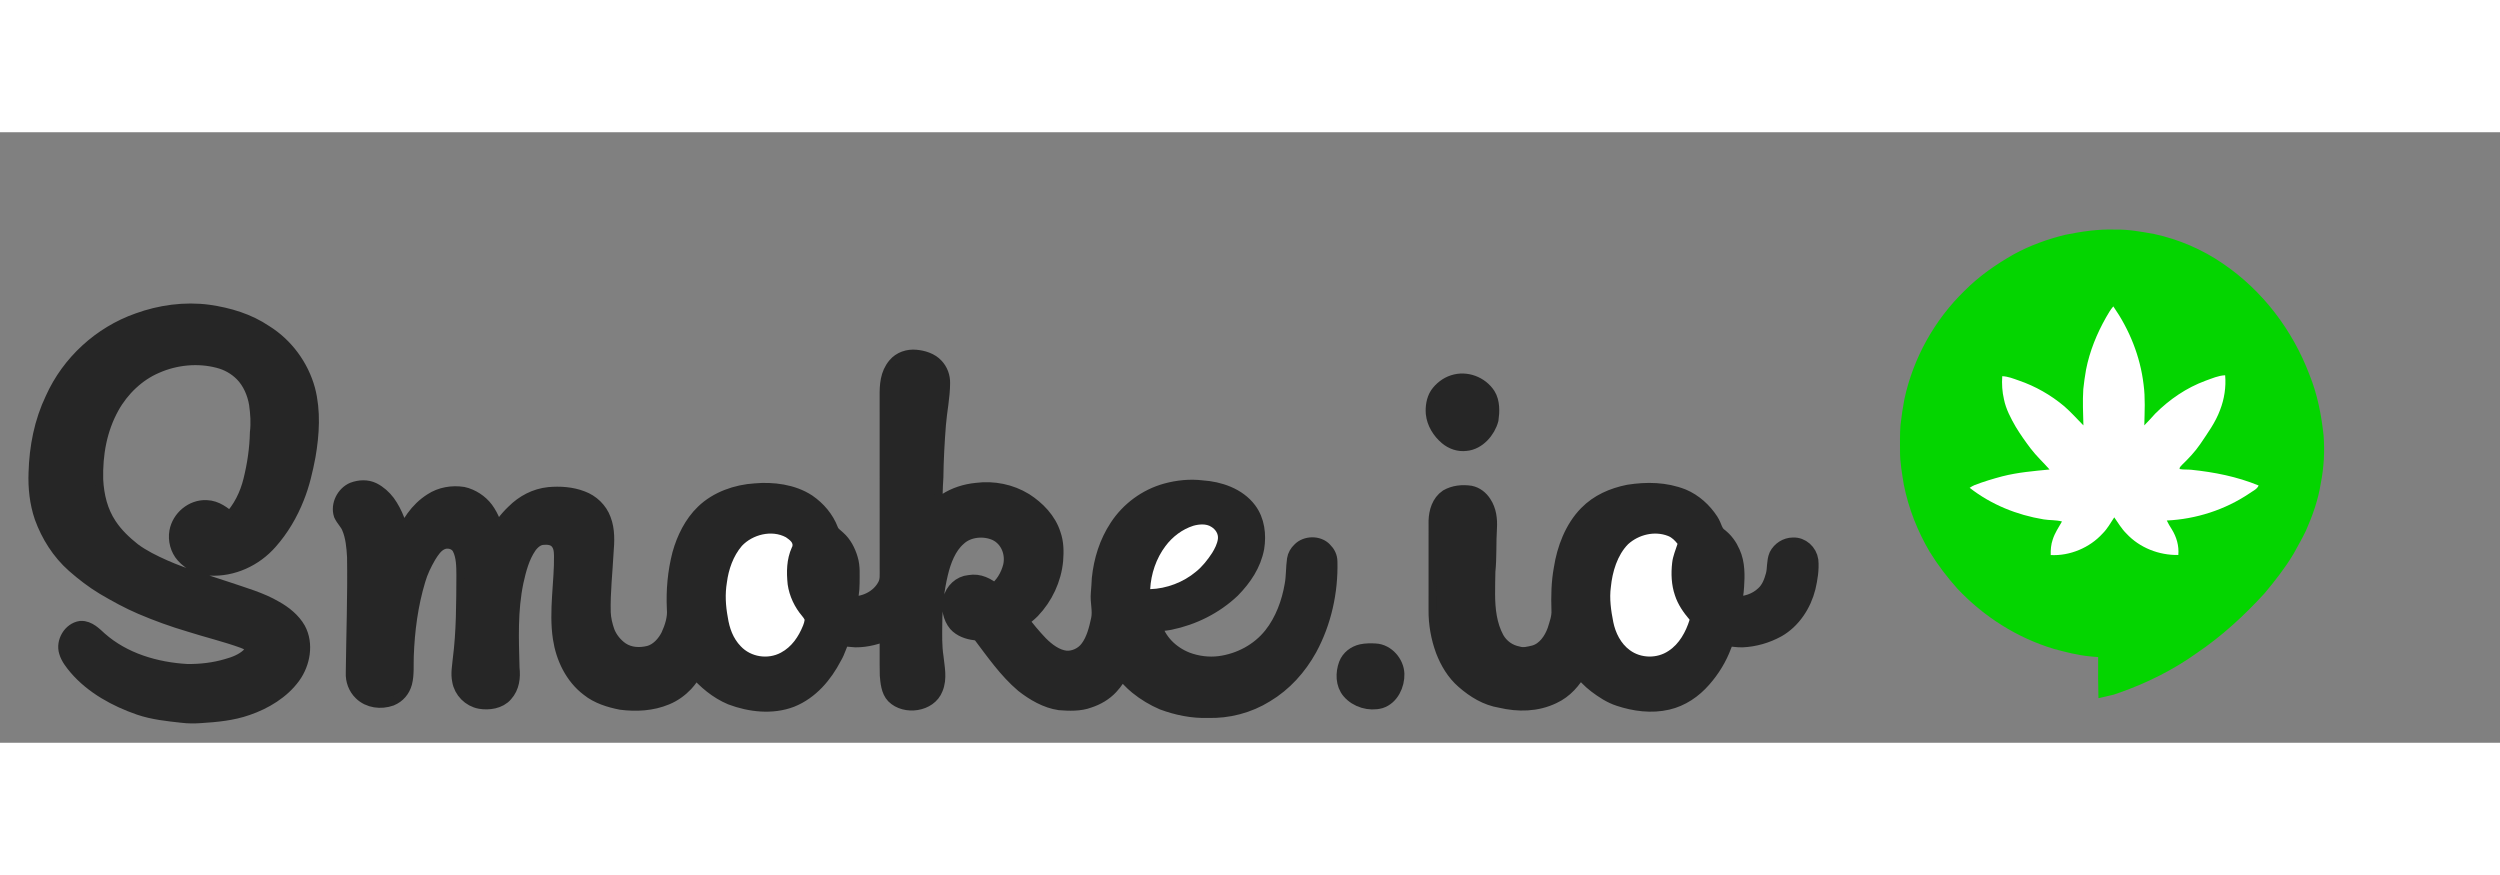 <?xml version="1.0" encoding="UTF-8" standalone="no"?>
<!DOCTYPE svg PUBLIC "-//W3C//DTD SVG 1.1//EN" "http://www.w3.org/Graphics/SVG/1.1/DTD/svg11.dtd">
<svg viewBox="0 0 2072 506" xmlns:xlink="http://www.w3.org/1999/xlink" height="35.0pt" width="100.0pt" xmlns="http://www.w3.org/2000/svg" version="1.1"><rect x="0" y="0" width="2072" height="506" fill="#808080" stroke="none"/><defs>
<!--<path d="M 0.00 0.00 L 2072.00 0.00 L 2072.00 506.00 L 0.00 506.00 L 0.00 0.00 Z" id="p0" />-->
<path d="M 1753.00 87.35 C 1763.58 87.09 1773.66 89.05 1784.03 90.87 C 1803.50 95.11 1822.12 103.02 1838.53 114.35 C 1870.25 135.80 1894.42 167.71 1907.89 203.44 C 1914.21 219.00 1917.35 235.34 1919.15 251.97 C 1920.10 264.63 1919.40 277.17 1916.93 289.63 C 1914.88 302.80 1910.50 315.25 1905.11 327.39 C 1902.13 333.83 1898.39 339.86 1895.07 346.16 C 1888.36 357.41 1880.14 367.81 1871.76 377.86 C 1855.20 395.89 1837.36 412.35 1817.03 426.09 C 1797.91 439.79 1776.48 450.45 1754.30 458.23 C 1751.47 459.34 1748.67 460.19 1745.69 460.83 C 1745.46 450.44 1745.73 440.05 1745.62 429.66 C 1741.49 428.00 1737.54 428.43 1732.96 427.78 C 1723.10 426.87 1713.72 424.38 1704.18 421.83 C 1674.80 412.99 1648.26 396.10 1627.24 373.82 C 1618.94 364.57 1611.48 354.72 1604.94 344.15 C 1595.26 327.61 1588.16 309.65 1584.43 290.83 C 1583.02 281.95 1581.32 272.90 1581.40 264.00 C 1581.42 257.12 1581.22 250.19 1581.77 243.33 C 1582.55 236.42 1583.57 229.49 1584.87 222.65 C 1591.91 189.89 1608.96 159.32 1633.03 136.01 C 1644.60 124.38 1657.81 115.23 1672.01 107.13 C 1684.90 100.06 1698.92 94.99 1713.17 91.50 C 1726.34 88.85 1739.53 86.87 1753.00 87.35 Z" id="p1" />
<path d="M 1751.51 144.33 C 1764.90 163.60 1773.84 185.71 1776.60 209.07 C 1778.12 220.13 1777.44 231.78 1777.21 242.93 C 1780.38 239.82 1783.25 236.45 1786.27 233.20 C 1798.14 221.37 1812.09 211.80 1827.87 205.97 C 1833.41 204.04 1838.24 201.71 1844.21 201.41 C 1845.05 211.17 1843.53 221.14 1839.97 230.25 C 1836.20 240.53 1829.58 249.51 1823.47 258.59 C 1819.19 264.88 1813.96 270.30 1808.54 275.60 C 1807.94 276.39 1805.74 278.07 1806.62 279.17 C 1809.65 279.76 1812.92 279.43 1816.01 279.73 C 1835.22 281.71 1854.01 285.40 1871.94 292.77 C 1870.78 295.88 1866.80 297.49 1864.23 299.39 C 1844.10 312.95 1820.04 320.66 1795.83 321.80 C 1796.99 324.33 1798.45 326.67 1799.94 329.01 C 1803.91 335.40 1806.09 342.80 1805.39 350.36 C 1789.41 350.68 1773.31 344.41 1762.38 332.62 C 1758.30 328.61 1755.56 323.81 1752.29 319.18 C 1749.20 323.85 1746.64 328.63 1742.61 332.61 C 1731.96 344.36 1715.47 351.28 1699.64 350.43 C 1699.51 346.03 1699.87 341.69 1701.31 337.51 C 1703.08 332.03 1706.13 327.55 1708.96 322.61 C 1703.93 321.26 1698.87 321.69 1693.79 320.87 C 1671.53 317.20 1650.30 308.63 1632.45 294.70 C 1633.71 293.90 1634.95 293.10 1636.33 292.53 C 1643.89 289.58 1651.65 287.27 1659.49 285.18 C 1672.44 281.88 1685.44 280.81 1698.68 279.52 C 1693.45 273.58 1687.73 268.37 1682.94 262.04 C 1678.59 256.30 1674.41 250.38 1670.68 244.22 C 1666.59 237.13 1662.48 229.41 1660.88 221.33 C 1659.40 215.04 1659.03 208.63 1659.46 202.19 C 1664.32 202.39 1668.59 204.16 1673.11 205.74 C 1686.90 210.45 1699.75 217.77 1710.90 227.15 C 1716.57 232.11 1721.56 237.71 1726.73 242.98 C 1726.46 233.02 1726.01 222.91 1726.63 212.95 C 1727.20 207.58 1727.95 202.10 1728.91 196.79 C 1731.93 181.44 1737.81 167.00 1745.51 153.42 C 1747.38 150.23 1749.06 147.13 1751.51 144.33 Z" id="p2" />
<path d="M 172.72 149.59 C 189.45 152.01 205.48 156.76 219.60 166.30 C 236.59 176.87 249.32 194.18 254.58 213.46 C 259.24 231.10 257.99 250.38 254.90 268.19 C 252.71 279.77 250.02 291.61 245.59 302.55 C 240.35 315.92 232.91 328.61 223.34 339.35 C 211.01 353.36 192.78 361.83 173.99 360.82 C 165.86 360.37 157.81 356.74 152.39 350.61 C 147.74 345.46 145.80 337.92 147.00 331.15 C 149.03 319.93 159.52 311.05 171.04 311.55 C 179.04 311.81 184.89 316.68 190.73 321.54 C 199.55 312.67 205.41 300.61 208.33 288.54 C 211.54 275.63 213.49 262.33 213.78 249.03 C 214.72 240.98 214.17 233.01 213.05 225.02 C 211.53 215.93 207.54 206.62 200.98 200.02 C 195.59 194.56 188.60 190.67 181.18 188.80 C 164.12 184.32 145.37 186.15 129.27 193.26 C 113.68 199.90 100.59 212.55 92.37 227.27 C 81.97 245.93 78.33 266.81 78.87 288.00 C 79.57 301.41 82.66 314.53 90.17 325.82 C 95.60 334.07 102.56 340.64 110.23 346.76 C 118.07 352.59 127.12 357.00 136.02 360.97 C 153.31 368.63 170.62 373.26 188.62 379.38 C 201.93 383.96 215.87 387.76 228.05 394.93 C 235.40 399.00 242.63 404.79 246.81 412.19 C 253.29 424.21 250.41 439.87 242.63 450.62 C 233.63 463.14 219.13 471.80 204.73 476.69 C 192.40 481.04 179.18 482.24 166.20 483.06 C 161.20 483.43 156.19 483.44 151.20 482.82 C 139.47 481.54 126.93 480.25 115.73 476.40 C 96.36 469.72 77.02 459.21 63.55 443.46 C 60.40 439.69 56.87 435.29 55.51 430.51 C 53.00 422.66 58.72 412.83 66.98 411.66 C 73.24 411.35 78.20 416.67 82.48 420.52 C 102.36 438.07 128.94 445.89 155.00 447.39 C 166.12 447.53 177.47 446.25 188.15 443.09 C 194.46 441.39 201.36 438.73 206.21 434.20 C 208.39 432.06 210.49 429.67 209.73 426.37 C 208.32 423.72 204.55 422.18 201.88 421.11 C 187.41 415.83 171.97 412.16 157.32 407.48 C 143.62 403.45 130.17 398.57 117.04 392.96 C 106.29 388.34 96.21 382.79 86.14 376.86 C 77.36 371.58 69.18 365.26 61.49 358.50 C 49.52 347.92 40.59 333.80 35.19 318.82 C 31.17 307.10 29.83 294.35 30.33 282.01 C 30.95 260.91 34.96 240.26 44.10 221.15 C 57.58 191.14 83.48 167.41 114.49 156.48 C 132.91 149.79 153.24 146.97 172.72 149.59 Z" id="p3" />
<path d="M 759.02 186.92 C 764.77 187.41 771.24 189.38 775.29 193.70 C 779.01 197.53 780.89 202.62 780.78 207.94 C 780.73 219.32 778.28 230.67 777.35 242.01 C 776.20 256.67 775.39 271.30 775.21 286.00 C 774.61 295.01 774.41 304.06 774.56 313.08 C 777.67 310.67 780.61 308.05 783.88 305.88 C 791.58 300.87 800.40 298.11 809.51 297.22 C 823.35 295.44 837.51 298.27 849.43 305.57 C 859.69 312.15 868.90 321.61 872.59 333.47 C 875.05 340.47 875.03 347.55 874.48 354.87 C 873.03 370.36 866.11 385.14 855.38 396.37 C 852.43 399.41 848.93 401.82 845.89 404.77 C 850.79 411.48 856.26 418.00 862.00 424.00 C 867.67 429.73 875.07 435.41 883.32 436.32 C 890.33 436.89 897.61 433.44 901.78 427.78 C 906.87 421.15 909.18 411.93 910.89 403.87 C 912.50 396.30 910.02 389.67 910.74 382.00 C 911.10 378.00 911.34 374.01 911.55 370.00 C 913.10 354.78 917.70 340.01 926.18 327.19 C 935.51 312.88 950.06 302.20 966.52 297.64 C 976.11 295.01 986.30 293.95 996.19 295.17 C 1010.46 296.07 1026.06 301.29 1034.91 313.15 C 1041.57 322.00 1042.88 333.75 1041.16 344.43 C 1038.55 358.22 1030.91 369.39 1021.28 379.28 C 1006.98 392.83 988.87 401.87 969.61 405.82 C 965.11 406.70 960.50 406.83 955.99 407.72 C 959.51 421.75 970.37 432.35 983.61 437.55 C 992.32 440.79 1001.71 441.98 1010.94 440.80 C 1027.65 438.53 1043.37 430.21 1053.92 416.93 C 1063.32 405.11 1068.88 389.98 1071.37 375.20 C 1072.67 368.20 1072.30 361.12 1073.31 354.11 C 1073.74 351.13 1075.31 348.53 1077.47 346.48 C 1082.48 341.14 1092.59 340.95 1097.58 346.41 C 1100.21 348.96 1101.80 352.25 1101.80 355.95 C 1102.42 380.74 1096.83 406.13 1084.93 427.95 C 1076.34 443.46 1064.31 456.88 1049.01 466.01 C 1034.78 474.86 1017.74 479.32 1001.00 478.75 C 988.37 479.19 975.59 476.53 963.79 472.16 C 956.26 468.93 948.98 464.56 942.62 459.38 C 937.99 455.70 933.95 450.94 929.81 446.64 C 926.50 450.89 924.12 455.46 920.34 459.35 C 915.48 464.62 909.27 468.21 902.50 470.45 C 895.06 473.32 886.11 472.96 878.28 472.36 C 867.31 470.81 856.74 464.60 848.14 457.84 C 834.34 446.14 823.58 430.58 812.73 416.23 C 811.63 414.58 809.60 414.75 807.85 414.35 C 802.36 413.73 796.37 411.60 792.60 407.39 C 788.10 401.98 786.55 394.03 788.25 387.26 C 790.03 380.11 795.94 374.28 803.45 373.64 C 811.58 372.20 818.07 375.83 824.22 380.69 C 831.26 375.94 835.84 367.96 837.94 359.88 C 840.54 348.83 835.75 336.64 825.18 331.81 C 815.41 327.50 802.17 328.67 794.23 336.23 C 785.99 343.35 781.62 354.98 779.15 365.31 C 775.84 378.91 774.36 393.02 774.30 407.00 C 774.20 416.44 773.94 425.66 775.35 435.03 C 776.24 443.55 778.40 452.67 774.93 460.88 C 770.06 473.79 750.23 476.35 740.97 467.01 C 736.89 462.82 736.28 455.55 735.83 450.02 C 735.57 438.12 735.83 426.19 735.71 414.28 C 727.10 417.81 718.38 420.32 708.99 420.25 C 705.35 420.09 701.74 419.52 698.12 419.19 C 695.29 424.26 694.10 429.95 691.04 434.94 C 683.27 449.90 671.82 463.47 655.84 469.90 C 639.93 476.04 621.65 473.86 605.99 467.98 C 594.43 463.13 584.88 454.98 576.69 445.62 C 573.66 449.37 571.25 453.51 567.97 456.96 C 563.48 461.70 558.07 465.55 552.03 468.04 C 540.23 472.97 527.35 473.60 514.79 472.02 C 505.44 470.19 495.46 467.12 487.96 461.05 C 474.82 451.19 467.25 435.22 464.87 419.24 C 461.46 397.07 466.16 372.49 465.82 350.99 C 465.76 346.29 465.20 341.76 461.68 338.32 C 458.29 335.17 453.63 334.96 449.25 335.39 C 444.54 336.01 440.78 339.37 438.14 343.13 C 432.19 351.89 429.57 362.10 427.28 372.30 C 422.26 396.47 423.31 419.55 423.92 444.00 C 424.79 451.72 423.95 459.57 418.55 465.56 C 413.72 471.25 404.97 472.44 398.01 471.24 C 389.62 469.73 382.76 462.81 381.37 454.40 C 380.14 448.45 381.34 443.12 381.88 437.10 C 384.90 413.59 384.78 390.66 384.92 367.00 C 384.87 359.74 384.83 351.18 381.43 344.58 C 378.65 338.90 371.07 336.93 365.56 339.62 C 360.80 341.77 357.60 346.65 354.94 350.95 C 351.28 357.25 348.01 363.97 346.00 370.99 C 339.86 391.33 337.03 412.81 336.28 434.01 C 335.97 441.14 336.73 449.28 334.94 456.19 C 333.31 462.06 329.52 466.54 323.86 468.87 C 315.63 471.76 306.02 470.66 299.59 464.41 C 295.18 460.16 292.95 454.14 293.25 448.05 C 293.61 415.99 294.79 384.11 294.30 351.99 C 293.86 343.82 293.06 334.88 289.77 327.28 C 288.16 323.38 284.93 320.50 283.19 316.73 C 280.69 309.04 285.40 299.80 292.76 296.71 C 298.03 294.76 304.00 294.38 309.15 296.92 C 313.79 299.24 317.81 302.89 320.95 307.00 C 327.57 316.18 330.90 326.46 333.39 337.38 C 338.93 324.68 345.86 313.35 357.79 305.75 C 365.42 300.73 374.74 299.17 383.69 300.55 C 390.87 302.14 397.96 306.73 402.35 312.63 C 407.31 319.41 410.30 327.43 411.06 335.79 C 414.49 327.97 419.89 320.94 426.05 315.07 C 433.85 307.21 443.87 301.90 454.96 300.76 C 463.99 299.93 473.66 300.57 482.19 303.88 C 490.14 306.75 496.91 313.21 499.79 321.21 C 503.07 329.74 502.63 339.05 501.89 347.99 C 501.03 364.77 499.08 381.12 499.51 398.03 C 499.73 403.52 501.06 409.00 502.87 414.17 C 505.20 420.17 509.57 425.53 514.86 429.18 C 521.86 433.82 530.37 434.16 538.32 432.15 C 545.54 430.08 551.11 423.87 554.38 417.34 C 557.52 410.53 560.07 402.57 559.36 394.99 C 558.62 379.73 560.00 364.45 563.83 349.65 C 567.37 337.03 573.56 324.30 583.11 315.12 C 594.36 304.22 610.56 298.59 625.99 297.66 C 640.51 296.37 657.00 298.42 669.42 306.58 C 677.78 312.30 684.57 320.24 688.20 329.76 C 689.38 333.00 691.91 334.48 694.30 336.72 C 699.29 341.07 702.52 347.41 704.37 353.67 C 706.40 360.10 705.73 367.27 705.77 374.04 C 705.87 379.86 704.44 385.44 704.22 391.22 C 715.84 392.21 728.38 386.40 733.87 375.83 C 736.33 371.32 735.65 366.94 735.74 362.00 C 735.70 314.33 735.75 266.67 735.71 219.00 C 735.64 209.72 736.04 200.70 742.29 193.28 C 746.34 188.39 752.82 186.33 759.02 186.92 Z" id="p4" />
<path d="M 1204.54 207.81 C 1215.03 204.33 1226.98 208.83 1232.94 218.00 C 1236.48 223.63 1236.27 231.62 1235.33 237.98 C 1232.93 247.13 1224.77 256.68 1214.83 257.48 C 1209.19 258.20 1203.69 256.24 1199.38 252.64 C 1193.54 247.75 1189.09 240.63 1188.35 232.95 C 1187.95 227.82 1188.77 222.00 1191.61 217.60 C 1194.72 213.11 1199.32 209.51 1204.54 207.81 Z" id="p5" />
<path d="M 1394.73 302.32 C 1404.16 306.30 1412.21 313.64 1417.73 322.19 C 1420.74 326.83 1420.82 331.58 1425.24 334.74 C 1429.94 338.40 1433.26 343.02 1435.63 348.45 C 1439.71 357.33 1439.46 367.38 1438.82 376.92 C 1438.62 381.79 1437.39 386.49 1437.45 391.39 C 1446.28 391.71 1455.32 388.96 1461.79 382.79 C 1466.34 378.68 1468.52 372.91 1470.09 367.14 C 1471.52 361.86 1470.67 355.76 1472.81 350.81 C 1475.36 345.93 1480.43 342.61 1486.00 342.56 C 1493.23 342.15 1499.39 347.95 1500.40 354.93 C 1501.10 362.26 1499.78 370.12 1498.13 377.26 C 1494.64 391.32 1485.90 404.85 1473.08 412.04 C 1464.16 416.92 1454.20 419.80 1444.04 420.26 C 1439.78 420.37 1435.48 419.52 1431.22 419.23 C 1430.19 421.28 1429.26 423.38 1428.45 425.53 C 1424.67 435.79 1418.78 445.35 1411.54 453.53 C 1403.74 462.47 1393.68 469.35 1382.02 472.05 C 1368.81 475.13 1354.74 473.27 1342.00 469.03 C 1335.04 466.79 1328.62 462.58 1322.82 458.18 C 1317.70 454.34 1313.70 449.67 1309.25 445.14 C 1303.83 454.44 1297.12 462.50 1287.15 467.10 C 1273.45 473.69 1258.40 473.87 1243.80 470.44 C 1232.07 468.55 1222.11 462.41 1213.29 454.72 C 1205.48 447.96 1200.19 439.01 1196.49 429.46 C 1192.57 418.81 1190.53 407.36 1190.65 396.00 C 1190.66 371.32 1190.65 346.63 1190.66 321.95 C 1190.92 314.61 1193.18 306.89 1199.54 302.54 C 1205.37 299.26 1212.02 298.62 1218.57 299.57 C 1223.24 300.52 1226.98 303.54 1229.53 307.48 C 1233.61 313.58 1234.42 320.82 1234.02 328.00 C 1233.23 339.95 1233.93 352.08 1232.72 363.96 C 1232.46 370.30 1232.57 376.65 1232.47 383.00 C 1232.53 395.73 1233.94 408.51 1240.07 419.87 C 1243.96 426.70 1250.33 431.22 1258.03 432.76 C 1262.76 434.16 1267.20 432.92 1271.87 431.79 C 1280.49 429.27 1286.11 421.11 1289.02 413.04 C 1290.73 407.48 1292.88 401.81 1292.50 396.03 C 1292.12 384.50 1292.33 373.04 1294.44 361.68 C 1296.97 345.34 1303.45 328.16 1315.19 316.19 C 1324.57 306.58 1336.68 301.39 1349.67 298.75 C 1364.98 296.36 1380.17 296.56 1394.73 302.32 Z" id="p6" />
<path d="M 1003.91 327.03 C 1007.37 329.10 1009.90 332.79 1009.41 336.97 C 1008.88 341.09 1006.80 345.13 1004.64 348.64 C 1000.91 354.32 996.55 359.95 991.21 364.22 C 980.80 372.99 966.85 378.27 953.28 378.69 C 953.95 365.97 958.26 353.16 965.96 342.97 C 971.71 335.26 979.82 329.09 989.01 326.16 C 993.64 324.85 999.69 324.26 1003.91 327.03 Z" id="p7" />
<path d="M 651.36 335.68 C 654.02 337.61 658.54 340.36 656.26 344.17 C 651.88 353.99 651.74 364.29 652.83 374.82 C 654.20 384.46 658.60 393.71 664.90 401.10 C 665.63 402.02 666.47 403.01 666.90 404.11 C 666.71 405.69 666.19 407.25 665.63 408.74 C 661.87 418.04 656.27 426.49 647.21 431.32 C 636.46 437.13 622.34 435.01 613.95 426.05 C 607.50 419.40 604.55 410.95 603.18 401.94 C 601.41 392.44 600.84 382.85 602.43 373.28 C 603.82 362.39 607.65 351.28 614.86 342.85 C 623.74 333.37 639.63 329.36 651.36 335.68 Z" id="p8" />
<path d="M 1382.47 334.60 C 1385.83 335.92 1388.14 338.38 1390.34 341.13 C 1388.71 346.40 1386.50 351.22 1385.90 356.77 C 1384.85 365.70 1385.23 375.30 1388.20 383.85 C 1390.69 391.54 1395.20 397.94 1400.35 404.06 C 1397.29 413.93 1391.79 424.13 1382.90 429.86 C 1373.40 436.32 1360.00 436.12 1350.77 429.24 C 1343.31 423.82 1338.89 414.87 1337.09 406.00 C 1335.23 396.62 1333.75 386.49 1335.08 376.96 C 1336.29 364.49 1340.37 350.51 1349.40 341.40 C 1358.15 333.48 1371.29 330.22 1382.47 334.60 Z" id="p9" />
<path d="M 1128.55 430.93 C 1132.29 430.14 1136.25 430.16 1140.05 430.39 C 1149.30 430.91 1157.03 439.92 1157.30 448.96 C 1157.57 457.76 1152.89 468.05 1143.99 470.90 C 1135.14 473.34 1124.71 470.26 1118.71 463.26 C 1113.53 457.22 1113.52 448.32 1116.14 441.17 C 1118.21 435.79 1123.01 432.18 1128.55 430.93 Z" id="p10" /></defs><g stroke-width="10pt">
<!--<use stroke="#ffffff" xlink:href="#p0" />-->
<use stroke="#04d500" xlink:href="#p1" />
<use stroke="#ffffff" xlink:href="#p2" />
<use stroke="#262626" xlink:href="#p3" />
<use stroke="#262626" xlink:href="#p4" />
<use stroke="#262626" xlink:href="#p5" />
<use stroke="#262626" xlink:href="#p6" />
<use stroke="#ffffff" xlink:href="#p7" />
<use stroke="#ffffff" xlink:href="#p8" />
<use stroke="#ffffff" xlink:href="#p9" />
<use stroke="#262626" xlink:href="#p10" /></g>
<g>
<!--<use xlink:href="#p0" fill="#ffffff" />-->
<use xlink:href="#p1" fill="#04d500" />
<use xlink:href="#p2" fill="#ffffff" />
<use xlink:href="#p3" fill="#262626" />
<use xlink:href="#p4" fill="#262626" />
<use xlink:href="#p5" fill="#262626" />
<use xlink:href="#p6" fill="#262626" />
<use xlink:href="#p7" fill="#ffffff" />
<use xlink:href="#p8" fill="#ffffff" />
<use xlink:href="#p9" fill="#ffffff" />
<use xlink:href="#p10" fill="#262626" /></g></svg>
